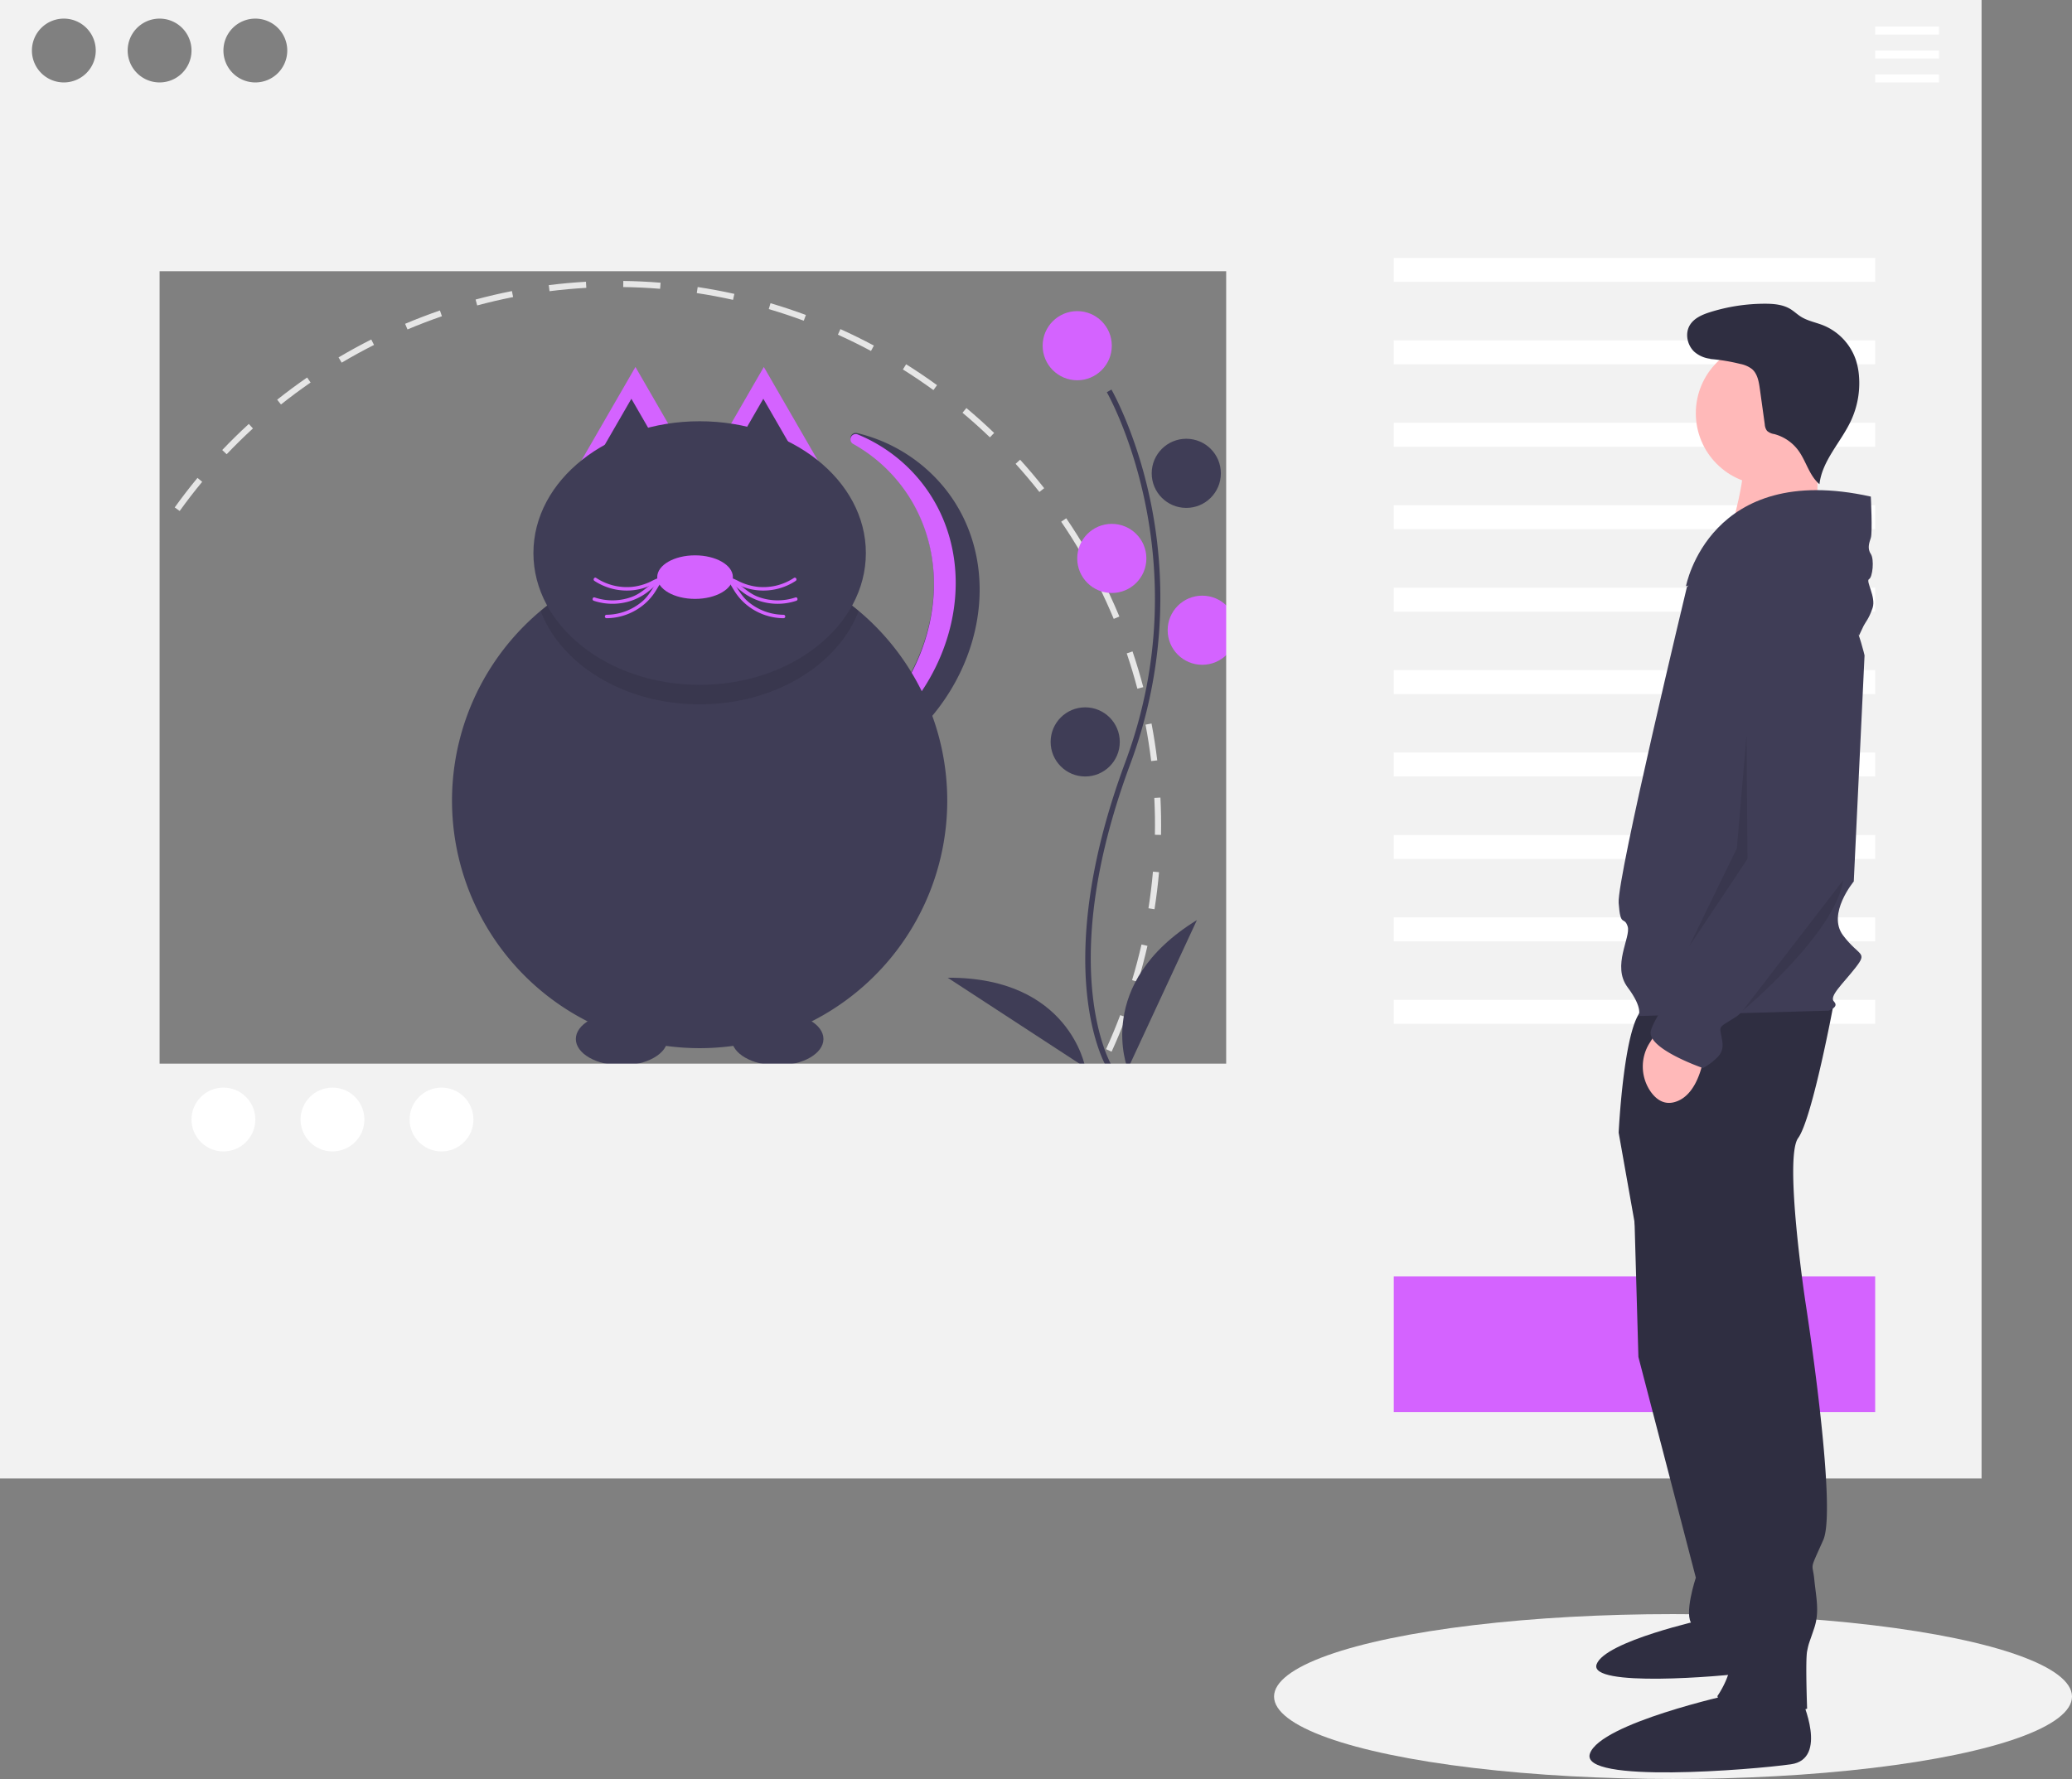 <?xml version="1.0" encoding="UTF-8" standalone="no"?>
<svg
   xmlns:dc="http://purl.org/dc/elements/1.1/"
   xmlns:cc="http://creativecommons.org/ns#"
   xmlns:rdf="http://www.w3.org/1999/02/22-rdf-syntax-ns#"
   xmlns:svg="http://www.w3.org/2000/svg"
   xmlns="http://www.w3.org/2000/svg"
   xmlns:sodipodi="http://sodipodi.sourceforge.net/DTD/sodipodi-0.dtd"
   xmlns:inkscape="http://www.inkscape.org/namespaces/inkscape"
   id="ba8036e9-75f5-490d-81b3-2b2617d84133"
   data-name="Layer 1"
   width="779"
   height="669"
   viewBox="0 0 779 669"
   version="1.1"
   sodipodi:docname="register_PushBox.svg"
   inkscape:version="1.0.2 (1.0.2+r75+1)">
  <rect x="0" y="0" width="779" height="669" fill="#808080" stroke="none"/>
  <defs
     id="defs141" />
  <sodipodi:namedview
     pagecolor="#ffffff"
     bordercolor="#666666"
     borderopacity="1"
     objecttolerance="10"
     gridtolerance="10"
     guidetolerance="10"
     inkscape:pageopacity="0"
     inkscape:pageshadow="2"
     inkscape:window-width="1294"
     inkscape:window-height="704"
     id="namedview139"
     showgrid="false"
     inkscape:zoom="0.83408072"
     inkscape:cx="389.5"
     inkscape:cy="253.51553"
     inkscape:window-x="72"
     inkscape:window-y="27"
     inkscape:window-maximized="1"
     inkscape:current-layer="ba8036e9-75f5-490d-81b3-2b2617d84133" />
  <title
     id="title2">pet_adoption</title>
  <ellipse
     cx="629"
     cy="638"
     rx="150"
     ry="31"
     fill="#f2f2f2"
     id="ellipse4" />
  <path
     d="M256.373,505.528c.894,2.083,1.84,4.189,2.811,6.258l-2.081.977c-.982-2.093-1.938-4.221-2.843-6.328Z"
     transform="translate(-210.5 -115.5)"
     fill="#e6e6e6"
     id="path6" />
  <path
     d="M627.6,338.876c1.313,2.798,2.574,5.649,3.749,8.475l-2.123.882c-1.759-4.231-3.704-8.494-5.756-12.619l2.059-1.024Q626.585,336.714,627.6,338.876ZM618.861,322.252l-1.985,1.162c-2.33-3.981-4.823-7.924-7.408-11.72l1.9-1.294C613.983,314.239,616.504,318.226,618.861,322.252ZM636.294,360.471c1.494,4.418,2.852,8.936,4.036,13.43l-2.223.585c-1.17-4.441-2.513-8.908-3.992-13.277Zm-33.213-61.383-1.808,1.422c-2.846-3.618-5.856-7.182-8.945-10.593l1.704-1.544C597.157,291.825,600.202,295.429,603.081,299.088Zm40.352,88.489c.873,4.571,1.597,9.234,2.152,13.859l-2.282.275c-.55-4.574-1.267-9.183-2.129-13.703ZM584.264,278.309l-1.593,1.658c-3.317-3.189-6.786-6.302-10.309-9.252l1.477-1.762C577.401,271.936,580.908,275.083,584.264,278.309Zm62.515,137.122c.235,4.662.31,9.385.222,14.04l-2.3-.043c.086-4.601.013-9.272-.22-13.881ZM562.792,260.333l-1.352,1.86c-3.725-2.704-7.589-5.314-11.485-7.755l1.221-1.95C555.117,254.958,559.024,257.597,562.792,260.333Zm83.465,183.155c-.407,4.647-.98,9.333-1.703,13.931l-2.271-.358c.715-4.545,1.282-9.179,1.685-13.774ZM539.049,245.457l-1.085,2.027c-4.059-2.173-8.244-4.232-12.44-6.121l.943-2.097C530.712,241.177,534.945,243.26,539.049,245.457ZM641.902,471.198c-1.035,4.538-2.241,9.101-3.584,13.563l-2.201-.663c1.328-4.412,2.52-8.924,3.544-13.412ZM513.491,233.947l-.799,2.156c-4.318-1.6-8.746-3.072-13.162-4.375l.651-2.206C504.648,230.84,509.125,232.329,513.491,233.947ZM633.818,498.046c-1.644,4.359-3.459,8.715-5.393,12.946l-2.091-.956c1.913-4.184,3.706-8.491,5.332-12.801ZM486.597,226.014l-.5,2.244c-4.49-.998-9.079-1.854-13.637-2.545l.345-2.273C477.414,224.138,482.055,225.005,486.597,226.014ZM622.164,523.539c-2.22,4.093-4.61,8.16-7.101,12.087l-1.942-1.232c2.464-3.883,4.827-7.904,7.023-11.952Zm-163.301-301.722-.187,2.291c-4.594-.376-9.258-.597-13.865-.656l.03-2.299C449.499,221.212,454.216,221.435,458.863,221.817ZM607.153,547.196c-2.756,3.749-5.678,7.449-8.683,10.998l-1.754-1.486c2.971-3.509,5.86-7.167,8.585-10.874ZM430.803,221.454l.13,2.295c-4.603.259-9.257.682-13.831,1.258l-.287-2.281C421.442,222.144,426.148,221.716,430.803,221.454ZM589.057,568.565c-3.247,3.339-6.653,6.606-10.12,9.711l-1.533-1.714c3.428-3.069,6.794-6.299,10.006-9.6ZM402.967,224.959l.444,2.257c-4.519.889-9.062,1.948-13.505,3.145l-.598-2.22C393.802,226.931,398.397,225.86,402.967,224.959ZM568.171,587.263c-3.674,2.858-7.496,5.625-11.359,8.224L555.528,593.579c3.82-2.57,7.598-5.306,11.23-8.131ZM375.903,232.253l.749,2.174c-4.346,1.498-8.702,3.167-12.947,4.962l-.895-2.118C367.102,235.456,371.507,233.768,375.903,232.253ZM544.915,602.912c-4.025,2.325-8.189,4.545-12.374,6.598l-1.012-2.065c4.139-2.03,8.256-4.226,12.236-6.525ZM351.119,245.218c-4.116,2.075-8.208,4.316-12.162,6.66l-1.172-1.977c3.999-2.371,8.137-4.636,12.299-6.736Zm-23.842,14.133c-3.795,2.618-7.543,5.397-11.138,8.26l-1.432-1.798c3.636-2.896,7.426-5.706,11.265-8.354Zm-21.679,17.268c-3.391,3.107-6.717,6.371-9.884,9.702L294.047,284.736c3.204-3.369,6.568-6.67,9.998-9.812ZM286.519,296.684c-2.936,3.548-5.783,7.241-8.463,10.974l-1.868-1.341c2.71-3.776,5.59-7.51,8.559-11.099Zm-16.155,22.505c-2.425,3.92-4.742,7.969-6.887,12.032l-2.033-1.073c2.169-4.11,4.512-8.205,6.964-12.169Zm-12.938,24.509c-1.867,4.207-3.613,8.534-5.189,12.861l-2.16-.787c1.594-4.376,3.36-8.751,5.247-13.007Zm-9.489,26.047c-1.279,4.43-2.421,8.956-3.393,13.451l-2.247-.486c.983-4.547,2.138-9.124,3.431-13.603ZM242.075,396.848c-.663,4.565-1.177,9.205-1.527,13.792l-2.293-.174c.354-4.639.873-9.332,1.545-13.949Zm-2.103,27.659c-.034,4.611.094,9.278.379,13.875l-2.295.142c-.288-4.648-.417-9.37-.384-14.034Zm1.714,27.693c.601,4.564,1.37,9.166,2.285,13.678l-2.253.457c-.925-4.564-1.703-9.218-2.311-13.834Zm5.507,27.165c1.223,4.434,2.616,8.886,4.142,13.234l-2.17.761c-1.543-4.397-2.952-8.9-4.188-13.383Z"
     transform="translate(-210.5 -115.5)"
     fill="#e6e6e6"
     id="path8" />
  <path
     d="M518.566,613.259l.868,2.129c-2.15.876-4.325,1.72-6.466,2.51l-.795-2.157C514.289,614.961,516.44,614.126,518.566,613.259Z"
     transform="translate(-210.5 -115.5)"
     fill="#e6e6e6"
     id="path10" />
  <path
     d="M626.646,517.021c-.229-.375-5.641-9.41-7.517-28.172-1.721-17.213-.614-46.227,14.433-86.698,28.506-76.671-6.569-138.533-6.928-139.149l1.73-1.004c.091.156,9.142,15.929,14.488,41.044a179.061,179.061,0,0,1-7.416,99.807c-28.457,76.54-7.301,112.773-7.084,113.131Z"
     transform="translate(-210.5 -115.5)"
     fill="#3f3d56"
     id="path12" />
  <circle
     cx="405"
     cy="130"
     r="13"
     fill="#d463ff"
     id="circle14" />
  <circle
     cx="446"
     cy="178"
     r="13"
     fill="#3f3d56"
     id="circle16" />
  <circle
     cx="418"
     cy="210"
     r="13"
     fill="#d463ff"
     id="circle18" />
  <circle
     cx="452"
     cy="237"
     r="13"
     fill="#d463ff"
     id="circle20" />
  <circle
     cx="408"
     cy="279"
     r="13"
     fill="#3f3d56"
     id="circle22" />
  <path
     d="M634.5,517.5s-13-32,26-56Z"
     transform="translate(-210.5 -115.5)"
     fill="#3f3d56"
     id="path24" />
  <path
     d="M618.512,516.92s-5.916-34.029-51.709-33.738Z"
     transform="translate(-210.5 -115.5)"
     fill="#3f3d56"
     id="path26" />
  <path
     d="M532.691,278.353a1.985,1.985,0,0,0-1.414,3.671,58.907,58.907,0,0,1,17.563,14.984c22.42,28.458,14.592,72.014-17.485,97.285a79.022,79.022,0,0,1-50.259,17.364c21.538,6.069,46.961,1.294,67.448-14.846,32.077-25.271,39.905-68.826,17.485-97.285A60.314,60.314,0,0,0,532.691,278.353Z"
     transform="translate(-210.5 -115.5)"
     fill="#3f3d56"
     id="path28" />
  <path
     d="M548.84,297.439c22.42,28.458,14.592,72.014-17.485,97.285A80.156,80.156,0,0,1,490.522,411.669a79.173,79.173,0,0,0,49.021-17.376c32.077-25.271,39.905-68.826,17.485-97.285a59.375,59.375,0,0,0-24.2-18.187l-.148-.037a1.983,1.983,0,0,0-1.401,3.672A58.907,58.907,0,0,1,548.84,297.439Z"
     transform="translate(-210.5 -115.5)"
     fill="#d463ff"
     id="path30" />
  <polygon
     points="238.906 138 252.14 160.922 265.374 183.844 238.906 183.844 212.438 183.844 225.672 160.922 238.906 138"
     fill="#d463ff"
     id="polygon32" />
  <polygon
     points="287.176 138 300.411 160.922 313.645 183.844 287.176 183.844 260.708 183.844 273.942 160.922 287.176 138"
     fill="#d463ff"
     id="polygon34" />
  <polygon
     points="237.376 149.956 245.541 164.099 253.706 178.241 237.376 178.241 221.045 178.241 229.21 164.099 237.376 149.956"
     fill="#3f3d56"
     id="polygon36" />
  <polygon
     points="286.983 149.956 295.148 164.099 303.313 178.241 286.983 178.241 270.653 178.241 278.818 164.099 286.983 149.956"
     fill="#3f3d56"
     id="polygon38" />
  <path
     d="M566.634,416.572A93.096,93.096,0,1,1,533.345,345.231,93.095,93.095,0,0,1,566.634,416.572Z"
     transform="translate(-210.5 -115.5)"
     fill="#3f3d56"
     id="path40" />
  <path
     d="M533.345,345.231c-7.788,20.338-31.617,35.138-59.803,35.138s-52.015-14.8-59.803-35.138a93.086,93.086,0,0,1,119.607,0Z"
     transform="translate(-210.5 -115.5)"
     opacity="0.1"
     id="path42" />
  <ellipse
     cx="263.041"
     cy="207.979"
     rx="62.493"
     ry="49.563"
     fill="#3f3d56"
     id="ellipse44" />
  <circle
     cx="249.972"
     cy="217.457"
     r="2.155"
     fill="#d463ff"
     id="circle54" />
  <path
     d="M459.644,332.41c-4.227,1.919-7.026,5.826-11.468,7.506a21.02,21.02,0,0,1-14.085.262c-.792-.262-1.131.986-.344,1.247a22.211,22.211,0,0,0,14.143-.035,21.396,21.396,0,0,0,6.029-3.203c2.117-1.607,3.921-3.545,6.377-4.66.757-.343.1-1.458-.653-1.116Z"
     transform="translate(-210.5 -115.5)"
     fill="#d463ff"
     id="path56" />
  <path
     d="M461.328,331.861a24.591,24.591,0,0,0-6.193,2.341,21.236,21.236,0,0,1-7.141,2.009,20.982,20.982,0,0,1-13.355-3.38c-.699-.456-1.347.663-.653,1.116a22.17,22.17,0,0,0,13.341,3.605,21.205,21.205,0,0,0,6.677-1.447c2.57-1.025,4.904-2.521,7.668-2.997.818-.141.471-1.387-.344-1.247Z"
     transform="translate(-210.5 -115.5)"
     fill="#d463ff"
     id="path58" />
  <path
     d="M460.173,331.023c-3.291,3.106-4.659,7.592-8.149,10.598a20.961,20.961,0,0,1-13.495,5.071.647.647,0,0,0,0,1.293A22.2,22.2,0,0,0,451.804,343.456a21.345,21.345,0,0,0,4.497-4.639c1.627-2.303,2.705-4.916,4.787-6.881.606-.572-.309-1.485-.914-.914Z"
     transform="translate(-210.5 -115.5)"
     fill="#d463ff"
     id="path60" />
  <circle
     cx="272.663"
     cy="217.457"
     r="2.155"
     fill="#d463ff"
     id="circle62" />
  <path
     d="M483.338,333.527c2.429,1.103,4.225,3.009,6.312,4.609a21.476,21.476,0,0,0,6.094,3.254,22.163,22.163,0,0,0,14.143.035c.786-.26.449-1.509-.344-1.247a21.014,21.014,0,0,1-14.085-.262c-4.442-1.682-7.239-5.586-11.468-7.506-.752-.341-1.41.773-.653,1.116Z"
     transform="translate(-210.5 -115.5)"
     fill="#d463ff"
     id="path64" />
  <path
     d="M481.963,333.108c2.656.457,4.901,1.858,7.357,2.873a21.401,21.401,0,0,0,6.988,1.572,22.169,22.169,0,0,0,13.341-3.605c.694-.453.047-1.573-.653-1.116a20.91,20.91,0,0,1-13.355,3.38,21.54,21.54,0,0,1-7.141-2.009,24.727,24.727,0,0,0-6.193-2.341c-.814-.14-1.163,1.106-.344,1.247Z"
     transform="translate(-210.5 -115.5)"
     fill="#d463ff"
     id="path66" />
  <path
     d="M482.547,331.937c2.079,1.963,3.158,4.581,4.787,6.881a21.417,21.417,0,0,0,4.497,4.639,22.201,22.201,0,0,0,13.276,4.528.647.647,0,0,0,0-1.293,20.898,20.898,0,0,1-13.495-5.071c-3.476-3.018-4.859-7.493-8.149-10.598-.605-.571-1.521.342-.914.914Z"
     transform="translate(-210.5 -115.5)"
     fill="#d463ff"
     id="path68" />
  <ellipse
     cx="233.734"
     cy="390.717"
     rx="17.239"
     ry="9.913"
     fill="#3f3d56"
     id="ellipse70" />
  <ellipse
     cx="292.348"
     cy="390.717"
     rx="17.239"
     ry="9.913"
     fill="#3f3d56"
     id="ellipse72" />
  <ellipse
     cx="261.317"
     cy="217.03"
     rx="14.222"
     ry="8.189"
     fill="#d463ff"
     id="ellipse74" />
  <path
     d="M210.5,115.5v556h745v-556Zm96,7a12,12,0,1,1-12,12A12,12,0,0,1,306.5,122.5Zm-72,24a12,12,0,1,1,12-12A12,12,0,0,1,234.5,146.5Zm24-12a12,12,0,1,1,12,12A12,12,0,0,1,258.5,134.5Zm413,381h-401v-298h401Z"
     transform="translate(-210.5 -115.5)"
     fill="#f2f2f2"
     id="path76" />
  <rect
     x="705"
     y="10"
     width="24"
     height="3"
     fill="#fff"
     id="rect78" />
  <rect
     x="705"
     y="19"
     width="24"
     height="3"
     fill="#fff"
     id="rect80" />
  <rect
     x="705"
     y="28"
     width="24"
     height="3"
     fill="#fff"
     id="rect82" />
  <rect
     x="524"
     y="97"
     width="181"
     height="9"
     fill="#fff"
     id="rect84" />
  <rect
     x="524"
     y="128"
     width="181"
     height="9"
     fill="#fff"
     id="rect86" />
  <rect
     x="524"
     y="159"
     width="181"
     height="9"
     fill="#fff"
     id="rect88" />
  <rect
     x="524"
     y="190"
     width="181"
     height="9"
     fill="#fff"
     id="rect90" />
  <rect
     x="524"
     y="221"
     width="181"
     height="9"
     fill="#fff"
     id="rect92" />
  <rect
     x="524"
     y="252"
     width="181"
     height="9"
     fill="#fff"
     id="rect94" />
  <rect
     x="524"
     y="283"
     width="181"
     height="9"
     fill="#fff"
     id="rect96" />
  <rect
     x="524"
     y="314"
     width="181"
     height="9"
     fill="#fff"
     id="rect98" />
  <rect
     x="524"
     y="345"
     width="181"
     height="9"
     fill="#fff"
     id="rect100" />
  <rect
     x="524"
     y="376"
     width="181"
     height="9"
     fill="#fff"
     id="rect102" />
  <circle
     cx="84"
     cy="421"
     r="12"
     fill="#fff"
     id="circle104" />
  <circle
     cx="125"
     cy="421"
     r="12"
     fill="#fff"
     id="circle106" />
  <circle
     cx="166"
     cy="421"
     r="12"
     fill="#fff"
     id="circle108" />
  <rect
     x="524"
     y="480"
     width="181"
     height="51"
     fill="#d463ff"
     id="rect110" />
  <path
     d="M824.459,554.946l2.024,70.851,21.593,82.997s-4.723,14.17-1.35,17.544,18.894,9.447,18.894,9.447L852.8,558.995Z"
     transform="translate(-210.5 -115.5)"
     fill="#2f2e41"
     id="path112" />
  <path
     d="M871.339,725.993s7.7,16.941-3.08,18.481-60.576,5.647-57.496-3.08,40.555-16.941,40.555-16.941Z"
     transform="translate(-210.5 -115.5)"
     fill="#2f2e41"
     id="path114" />
  <path
     d="M900.034,492.192s-8.097,43.86-13.495,51.283,2.699,61.404,2.699,61.404,12.146,77.599,6.748,89.745-4.049,8.097-3.374,14.845,2.024,12.146,0,18.219-2.024,5.398-2.699,8.772,0,21.593,0,21.593-29.015,10.122-33.739-4.723c0,0,6.748-9.447,4.723-16.869a89.865,89.865,0,0,1-3.374-22.942V699.348l-31.04-116.061-7.423-41.836s2.024-42.511,9.447-46.559S900.034,492.192,900.034,492.192Z"
     transform="translate(-210.5 -115.5)"
     fill="#2f2e41"
     id="path116" />
  <path
     d="M887.888,754.679s10.122,22.268-4.049,24.292-79.623,7.423-75.575-4.049S861.572,752.655,861.572,752.655Z"
     transform="translate(-210.5 -115.5)"
     fill="#2f2e41"
     id="path118" />
  <circle
     cx="664.56"
     cy="155.395"
     r="26.991"
     fill="#ffb9b9"
     id="circle120" />
  <path
     d="M894.027,282.822l-.502,34.469-33.091.112s8.398-26.983,4.637-32.626S894.027,282.822,894.027,282.822Z"
     transform="translate(-210.5 -115.5)"
     fill="#ffb9b9"
     id="path122" />
  <path
     d="M844.703,336.32s23.617-30.365,41.836-17.544,24.967,43.185,24.967,43.185l-4.049,85.021s-10.122,12.146-4.049,20.243,9.447,6.073,4.723,12.146-10.122,10.796-8.097,12.821-2.024,3.374-2.024,3.374l-71.526,2.024s2.024-2.699-4.049-10.796,1.35-18.894,0-22.942-2.699.675-3.374-8.772S844.703,336.32,844.703,336.32Z"
     transform="translate(-210.5 -115.5)"
     fill="#3f3d56"
     id="path124" />
  <path
     d="M851.45,510.411s-1.35,16.869-11.471,19.568c-3.796,1.012-6.642-.917-8.718-3.724a16.571,16.571,0,0,1-.53-18.592l2.5-4Z"
     transform="translate(-210.5 -115.5)"
     fill="#ffb9b9"
     id="path126" />
  <path
     d="M913.867,302.244s.675,13.495,0,15.52-1.35,4.049,0,6.073.675,8.772-.675,9.447,2.699,6.748,1.35,10.796-2.699,5.398-3.374,6.748-1.762,3.767-1.762,3.767-19.831-42.23-36.026-32.108-29.015,13.495-29.015,13.495S853.137,288.748,913.867,302.244Z"
     transform="translate(-210.5 -115.5)"
     fill="#3f3d56"
     id="path128" />
  <path
     d="M884.514,333.621s21.593,2.024,20.243,30.365,2.024,72.876,2.024,72.876-37.113,56.681-43.185,60.73-6.748,3.374-6.073,6.748,1.35,6.073-1.35,8.772a23.3,23.3,0,0,1-5.398,4.049s-21.593-7.423-19.568-14.17,11.471-17.544,11.471-17.544,16.195-26.316,16.869-30.365.675-3.374,2.699-5.398,7.423-10.122,7.423-14.17V422.691l-5.657-68.514a19.862,19.862,0,0,1,5.268-15.382C872.491,335.435,877.345,332.76,884.514,333.621Z"
     transform="translate(-210.5 -115.5)"
     fill="#3f3d56"
     id="path130" />
  <path
     d="M857.654,250.08a10.998,10.998,0,0,1-10.191-2.333c-2.638-2.506-3.524-6.849-1.647-9.966,1.621-2.692,4.773-4.008,7.772-4.944a68.809,68.809,0,0,1,20.436-3.117c3.304-.001,6.754.281,9.581,1.99,1.399.846,2.584,2.008,3.967,2.879,2.543,1.603,5.597,2.135,8.389,3.248a21.52,21.52,0,0,1,12.264,12.988,25.931,25.931,0,0,1,1.192,6.1,33.425,33.425,0,0,1-2.916,16.568c-3.765,8.21-10.931,15.113-11.944,24.088-3.858-3.238-4.988-8.67-7.976-12.725a16.498,16.498,0,0,0-9.007-6.113,5.244,5.244,0,0,1-2.727-1.219,4.519,4.519,0,0,1-.854-2.458l-1.852-13.334c-.377-2.714-.886-5.679-2.968-7.46A10.555,10.555,0,0,0,864.75,252.353a71.317,71.317,0,0,0-11.542-1.882"
     transform="translate(-210.5 -115.5)"
     fill="#2f2e41"
     id="path132" />
  <path
     d="M903.5,446.5l-37.879,49.157S900.5,466.5,903.5,446.5Z"
     transform="translate(-210.5 -115.5)"
     opacity="0.1"
     id="path134" />
  <polygon
     points="656.641 276.575 657 323 635 356 653 319 656.641 276.575"
     opacity="0.1"
     id="polygon136" />
</svg>
